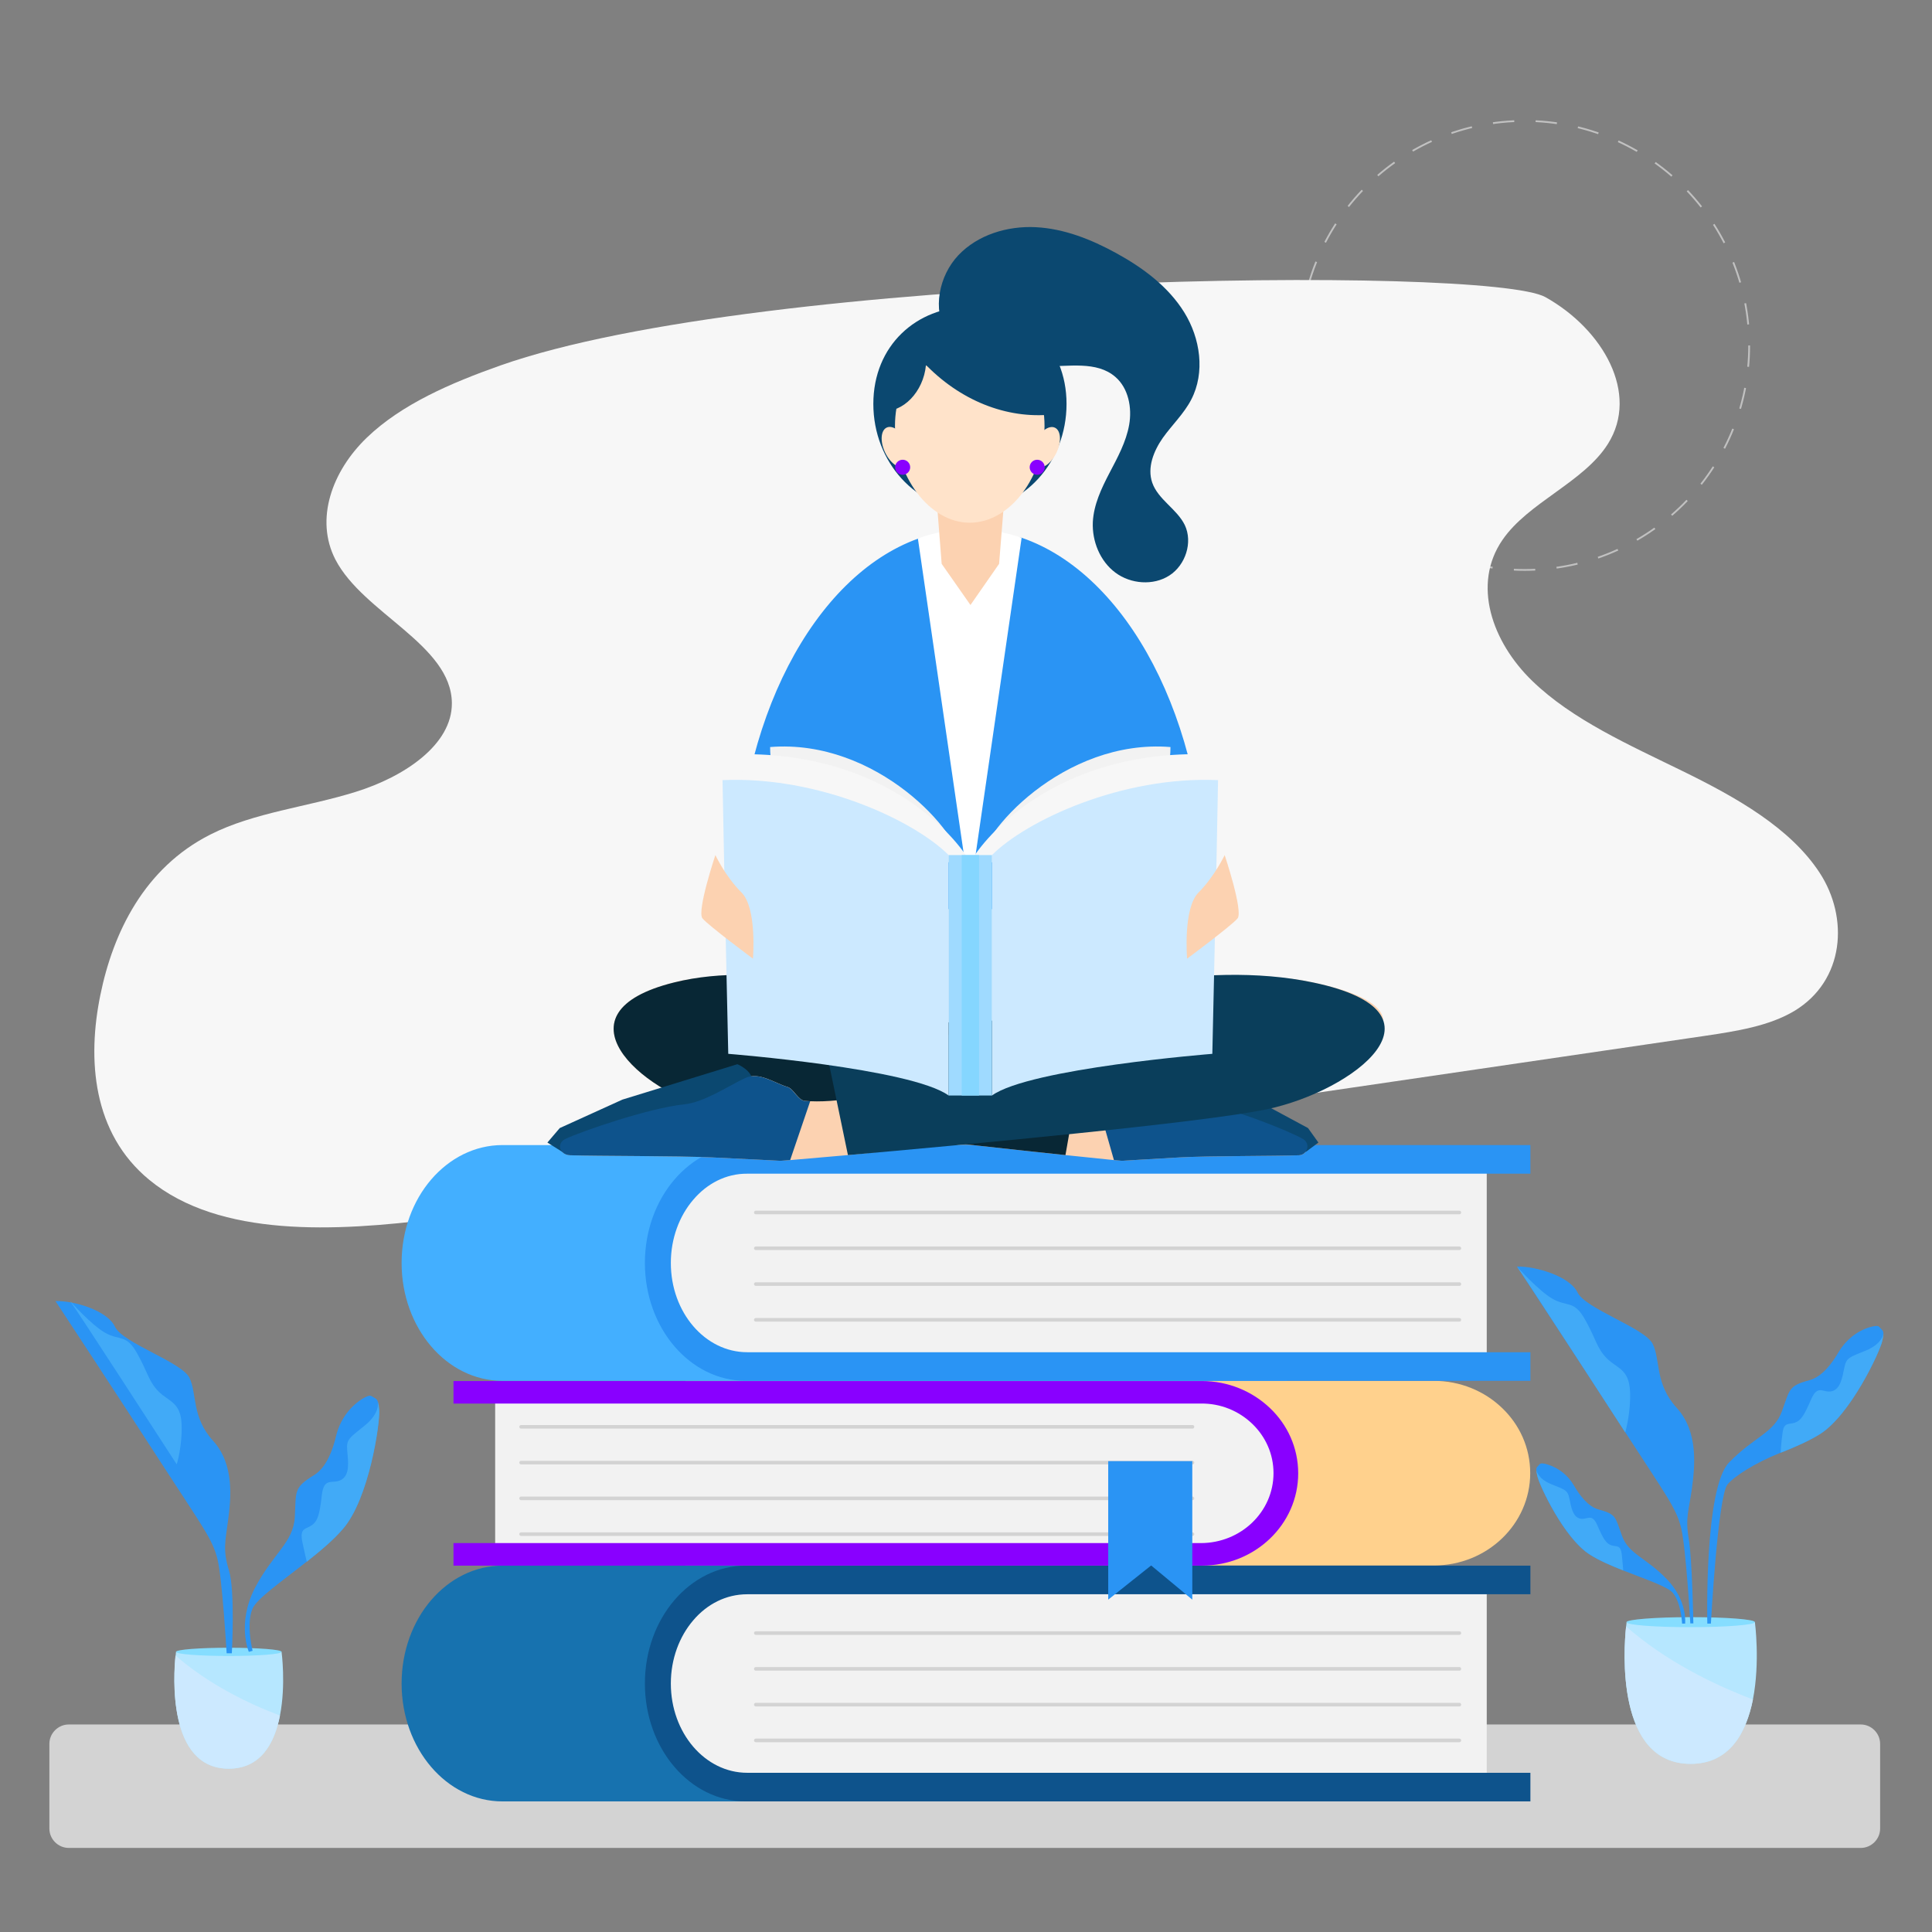 <svg xmlns="http://www.w3.org/2000/svg" xmlns:xlink="http://www.w3.org/1999/xlink" version="1.1" id="Layer_2" x="0px" y="0px" viewBox="0 0 1080 1080" style="enable-background:new 0 0 1080 1080;" xml:space="preserve">
<rect x="0" y="0" width="1080" height="1080" fill="#808080" stroke="none"/>
<style xmlns="http://www.w3.org/2000/svg" type="text/css">
	.st0{fill:none;stroke:#C1C1C1;stroke-miterlimit:10;stroke-dasharray:11.952,11.952;}
	.st1{fill:#F7F7F7;}
	.st2{fill:#D3D3D3;}
	.st3{fill:#1772AF;}
	.st4{fill:#F2F2F2;}
	.st5{fill:#0E538C;}
	.st6{fill:none;stroke:#D3D3D3;stroke-width:2;stroke-linecap:round;stroke-miterlimit:10;}
	.st7{fill:#FFD18D;}
	.st8{fill:#8900ff;}
	.st9{fill:#43AFFF;}
	.st10{fill:#2A94F4;}
	.st11{fill:#FCD2B1;}
	.st12{fill:#082735;}
	.st13{fill:#0B4870;}
	.st14{fill:#0A3E5B;}
	.st15{fill:#FFFFFF;}
	.st16{fill:#FFE3CA;}
	.st17{fill:#CCE9FF;}
	.st18{fill:#9FDAFF;}
	.st19{fill:#85D6FF;}
	.st20{fill:#B6E7FF;}
	.st21{fill:#85DDFF;}
	.st22{fill:#41AAF7;}
</style>
<g xmlns="http://www.w3.org/2000/svg">
	<circle class="st0" cx="852.3" cy="193.1" r="125.5"/>
</g>
<g xmlns="http://www.w3.org/2000/svg">
	<path class="st1" d="M279.7,204.3c-27.7,9.8-55.3,21.7-74.7,40.4s-29.1,45.6-17.5,68.1c15.6,30.1,64.8,47.6,65.1,80.2   c0.2,23.3-26.6,41.2-53.6,49.6c-27,8.5-56.9,11.5-81.4,23.9c-37,18.7-54.4,54.9-61.5,89.7c-7.4,36.1-4.4,77.2,27.3,103.3   c39.4,32.5,104.5,28.9,160.3,21.9c74.4-9.3,148.5-20.1,222.6-31C628.6,626.7,791,602.8,953.4,579c17.4-2.6,35.5-5.4,49.7-13.9   c28.1-17,30.5-52.1,14.1-77.2s-46.5-42.1-76.5-56.8c-30-14.7-61.7-28.7-84.2-50.5c-22.5-21.8-33.7-54-16.6-78.8   c14.4-21,45.4-32.2,58.9-53.6c17.8-28.2-2.7-64.1-34.9-82.1S426.3,152.7,279.7,204.3z"/>
</g>
<path xmlns="http://www.w3.org/2000/svg" class="st2" d="M1040.2,1033H38.4c-5.9,0-10.8-4.9-10.8-10.8v-47.4c0-5.9,4.9-10.8,10.8-10.8h1001.8c5.9,0,10.8,4.9,10.8,10.8  v47.4C1051,1028.1,1046.1,1033,1040.2,1033z"/>
<g xmlns="http://www.w3.org/2000/svg">
	<g>
		<path class="st3" d="M719.5,1007H280.9c-31.2,0-56.4-29.5-56.4-65.9c0-18.2,6.3-34.7,16.5-46.6c10.2-11.9,24.3-19.3,39.9-19.3    h438.6V1007z"/>
		<path class="st4" d="M421.4,884H830c0.6,0,1.1,0.5,1.1,1.1V997c0,0.6-0.5,1.1-1.1,1.1H421.4c-28.1,0-51-22.8-51-51V935    C370.4,906.8,393.2,884,421.4,884z"/>
		<path class="st5" d="M387.5,905.8c-7.7,9-12.5,21.5-12.5,35.3c0,27.6,19.1,49.9,42.7,49.9h437.8v16H416.9    c-31.2,0-56.4-29.5-56.4-65.9c0-18.2,6.3-34.7,16.5-46.6c10.2-11.9,24.3-19.3,39.9-19.3h438.6v16H417.7    C405.9,891.2,395.2,896.7,387.5,905.8z"/>
		<g>
			<g>
				<line class="st4" x1="422.5" y1="972.9" x2="815.8" y2="972.9"/>
				<line class="st6" x1="422.5" y1="972.9" x2="815.8" y2="972.9"/>
			</g>
			<g>
				<line class="st4" x1="422.5" y1="952.9" x2="815.8" y2="952.9"/>
				<line class="st6" x1="422.5" y1="952.9" x2="815.8" y2="952.9"/>
			</g>
			<g>
				<line class="st4" x1="422.5" y1="932.9" x2="815.8" y2="932.9"/>
				<line class="st6" x1="422.5" y1="932.9" x2="815.8" y2="932.9"/>
			</g>
			<g>
				<line class="st4" x1="422.5" y1="912.9" x2="815.8" y2="912.9"/>
				<line class="st6" x1="422.5" y1="912.9" x2="815.8" y2="912.9"/>
			</g>
		</g>
	</g>
	<g>
		<path class="st7" d="M383.2,875.1h418.4c29.7,0,53.8-23.1,53.8-51.6c0-14.3-6-27.2-15.8-36.5c-9.7-9.3-23.2-15.1-38.1-15.1H383.2    V875.1z"/>
		<path class="st4" d="M672.3,778.9H277.7c-0.5,0-0.9,0.4-0.9,0.9v87.4c0,0.5,0.4,0.9,0.9,0.9h394.6c24.3,0,44-19.7,44-44v-1.2    C716.3,798.6,696.6,778.9,672.3,778.9z"/>
		<path class="st8" d="M700,795.9c7.4,7.1,11.9,16.8,11.9,27.6c0,21.6-18.2,39.1-40.7,39.1H253.5v12.6h418.4    c29.7,0,53.8-23.1,53.8-51.6c0-14.3-6-27.2-15.8-36.5s-23.2-15.1-38.1-15.1H253.5v12.6h417.7C682.4,784.4,692.6,788.8,700,795.9z"/>
		<g>
			<g>
				<line class="st4" x1="666.6" y1="857.6" x2="291.3" y2="857.6"/>
				<line class="st6" x1="666.6" y1="857.6" x2="291.3" y2="857.6"/>
			</g>
			<g>
				<line class="st4" x1="666.6" y1="837.6" x2="291.3" y2="837.6"/>
				<line class="st6" x1="666.6" y1="837.6" x2="291.3" y2="837.6"/>
			</g>
			<g>
				<line class="st4" x1="666.6" y1="817.6" x2="291.3" y2="817.6"/>
				<line class="st6" x1="666.6" y1="817.6" x2="291.3" y2="817.6"/>
			</g>
			<g>
				<line class="st4" x1="666.6" y1="797.6" x2="291.3" y2="797.6"/>
				<line class="st6" x1="666.6" y1="797.6" x2="291.3" y2="797.6"/>
			</g>
		</g>
	</g>
	<g>
		<path class="st9" d="M719.5,771.9H280.9c-31.2,0-56.4-29.5-56.4-65.9c0-18.2,6.3-34.7,16.5-46.6c10.2-11.9,24.3-19.3,39.9-19.3    h438.6V771.9z"/>
		<path class="st4" d="M421.4,648.9H830c0.6,0,1.1,0.5,1.1,1.1v111.9c0,0.6-0.5,1.1-1.1,1.1H421.4c-28.1,0-51-22.8-51-51v-12.2    C370.4,671.7,393.2,648.9,421.4,648.9z"/>
		<path class="st10" d="M387.5,670.7c-7.7,9-12.5,21.5-12.5,35.3c0,27.6,19.1,49.9,42.7,49.9h437.8v16H416.9    c-31.2,0-56.4-29.5-56.4-65.9c0-18.2,6.3-34.7,16.5-46.6c10.2-11.9,24.3-19.3,39.9-19.3h438.6v16H417.7    C405.9,656,395.2,661.6,387.5,670.7z"/>
		<g>
			<g>
				<line class="st4" x1="422.5" y1="737.8" x2="815.8" y2="737.8"/>
				<line class="st6" x1="422.5" y1="737.8" x2="815.8" y2="737.8"/>
			</g>
			<g>
				<line class="st4" x1="422.5" y1="717.8" x2="815.8" y2="717.8"/>
				<line class="st6" x1="422.5" y1="717.8" x2="815.8" y2="717.8"/>
			</g>
			<g>
				<line class="st4" x1="422.5" y1="697.8" x2="815.8" y2="697.8"/>
				<line class="st6" x1="422.5" y1="697.8" x2="815.8" y2="697.8"/>
			</g>
			<g>
				<line class="st4" x1="422.5" y1="677.8" x2="815.8" y2="677.8"/>
				<line class="st6" x1="422.5" y1="677.8" x2="815.8" y2="677.8"/>
			</g>
		</g>
	</g>
	<polygon class="st10" points="666.5,894.2 643.5,875.1 619.5,894.2 619.5,816.8 666.5,816.8  "/>
</g>
<g xmlns="http://www.w3.org/2000/svg">
	<g>
		<g>
			<path class="st11" d="M398.5,620.1c30.2,7.5,141.7,19.8,197.1,25.6c12.3,1.3,21.9,2.3,27.1,2.8c2.9,0.3,4.5,0.4,4.5,0.4     s14.5-0.9,32.2-1.9c16.3-0.9,53.8-0.7,66.7-1.2c4.9-0.2,6.6-6.6,2.3-9.1c-7.7-4.4-39.8-17.4-55.6-19.3     c-9.7-1.2-20.4-9.9-28.9-14.7c-6.6-3.8-13.9,2.8-19.9,4.9c-2.9,1-5,7.5-8.3,7.8c-0.8,0.1-1.6,0.1-2.4,0.2     c-4.1,0.2-8.3,0-12.4-0.5c-1.1-0.1-2.2-0.3-3.3-0.5c-12.9-2-23.6-6-23.6-6c-39.5-20.3-126.4-74.5-194-60.2     c-0.6,0.1-1.1,0.2-1.6,0.4c-0.5,0.1-1.1,0.3-1.6,0.4C308.8,566.1,357.9,610,398.5,620.1z"/>
			<path class="st12" d="M398.5,620.1c30.2,7.5,141.7,19.8,197.1,25.6l10.1-57.9c-1.9-0.3-4-0.4-6.2-0.5     c-21.4-0.3-42.5-4.6-62.2-12.9c-44.8-19-108.3-38.2-160.5-25.2C308.8,566.1,357.9,610,398.5,620.1z"/>
		</g>
		<path class="st13" d="M640.6,604.1c0-5.8,7-9.2,7-9.2l54.1,19.8l29.5,15.9l5.8,8.1l-7,5.2l-60.4-8.6l-19.7-11.5L640.6,604.1z"/>
		<path class="st5" d="M613.3,615.6l9.4,32.9c2.9,0.3,4.5,0.4,4.5,0.4s14.5-0.9,32.2-1.9c16.3-0.9,53.8-0.7,66.7-1.2    c4.9-0.2,6.6-6.6,2.3-9.1c-7.7-4.4-39.8-17.4-55.6-19.3c-9.7-1.2-20.4-9.9-28.9-14.7c-6.6-3.8-13.9,2.8-19.9,4.9    c-2.9,1-5,7.5-8.3,7.8C614.9,615.5,614.1,615.6,613.3,615.6z"/>
	</g>
	<g>
		<g>
			<path class="st11" d="M705.5,607.5c-35.8,7.5-165.7,32.3-231.5,38.2c-14.6,1.3-26,2.3-32.2,2.8c-3.5,0.3-5.4,0.4-5.4,0.4     s-17.2-0.9-38.3-1.9c-19.3-0.9-64-0.7-79.3-1.2c-5.9-0.2-7.8-6.6-2.7-9.1c9.2-4.4,47.3-17.4,66.1-19.3     c11.6-1.2,24.2-9.9,34.3-14.7c7.8-3.8,16.5,2.8,23.7,4.9c3.5,1,5.9,7.5,9.8,7.8c1,0.1,1.9,0.1,2.9,0.2c4.9,0.2,9.9,0,14.7-0.5     c1.3-0.1,2.7-0.3,4-0.5c15.3-2,28-6,28-6c46.9-20.3,150.2-74.5,230.4-60.2c0.7,0.1,1.3,0.2,2,0.4c0.6,0.1,1.3,0.3,2,0.4     C814.7,566.1,753.7,597.4,705.5,607.5z"/>
			<path class="st14" d="M708.1,620.1c-35.8,7.5-168.3,19.8-234.1,25.6l-12-57.9c2.3-0.3,4.8-0.4,7.4-0.5     c25.4-0.3,50.5-4.6,73.9-12.9c53.3-19,128.7-38.2,190.7-25.2C814.7,566.1,756.3,610,708.1,620.1z"/>
		</g>
		<path class="st13" d="M420.5,604.1c0-5.8-8.3-9.2-8.3-9.2l-64.3,19.8l-35,15.9l-6.9,8.1l8.3,5.2l71.8-8.6l23.5-11.5L420.5,604.1z"/>
		<path class="st5" d="M452.9,615.6l-11.2,32.9c-3.5,0.3-5.4,0.4-5.4,0.4s-17.2-0.9-38.3-1.9c-19.3-0.9-64-0.7-79.3-1.2    c-5.9-0.2-7.8-6.6-2.7-9.1c9.2-4.4,47.3-17.4,66.1-19.3c11.6-1.2,24.2-9.9,34.3-14.7c7.8-3.8,16.5,2.8,23.7,4.9    c3.5,1,5.9,7.5,9.8,7.8C451,615.5,451.9,615.6,452.9,615.6z"/>
	</g>
	<g>
		<path class="st10" d="M674,500.4c0,2.6,0,5.2-0.1,7.8H411.8c-0.1-2.6-0.1-5.2-0.1-7.8c0-97,43.3-178.3,101.5-199.3    c9.5-3.4,20.6,31.9,30.8,31.9c9.7,0,18-35.5,27.1-32.4C630,320.8,674,402.6,674,500.4z"/>
		<path class="st15" d="M571.1,300.6l-29,199.7l-29-199.3c9.5-3.4,19.5-5.3,29.7-5.3C552.5,295.9,562,297.5,571.1,300.6z"/>
		<polygon class="st11" points="558.5,315.2 542.5,338.2 526.4,315.2 522.8,269.1 562.2,269.1   "/>
		<g>
			<path class="st13" d="M529.1,186.5c-8-13.7-4.2-32.3,6.6-43.8c10.9-11.5,27.5-16.5,43.3-15.7c15.8,0.8,30.9,6.8,44.8,14.4     c15,8.2,29.2,18.7,38.2,33.2c9,14.5,11.8,33.6,3.9,48.8c-4.1,7.9-10.7,14.1-15.9,21.4c-5.1,7.3-8.8,16.6-5.9,25     c3.3,9.5,13.8,14.7,18.2,23.7c4.6,9.7,0.4,22.4-8.6,28.2s-21.6,4.8-30.2-1.6c-8.6-6.4-13.1-17.6-12.6-28.3     c0.5-9.7,4.8-18.8,9.3-27.4c4.5-8.6,9.3-17.3,11-26.9c1.7-9.6-0.4-20.5-7.7-26.8c-10.5-9.1-26.3-5.7-40.1-5.9     c-21.8-0.4-43.1-11.6-55.7-29.4"/>
		</g>
		<path class="st13" d="M488.2,225.8c0-32.7,24.2-54.3,54-54.3s54,21.6,54,54.3s-24.2,59.1-54,59.1S488.2,258.4,488.2,225.8z"/>
		<path class="st16" d="M500.3,238.1c0-27.5,18.7-49.7,41.8-49.7c23.1,0,41.8,22.3,41.8,49.7s-18.7,54.1-41.8,54.1    C519.1,292.2,500.3,265.5,500.3,238.1z"/>
		<g>
			<path class="st13" d="M518.3,204.7c20.3,20.4,46.8,30.2,72.3,26.7c-3.2-19.7-13.1-37.6-26.8-47.3c-13.7-9.7-31.1-10.8-45.2-2     c-14.1,8.8-24.3,27.4-25.4,47.5c11.5,1.3,23-10.6,24.4-25.4"/>
		</g>
		
			<ellipse transform="matrix(0.906 -0.424 0.424 0.906 -58.79 235.645)" class="st16" cx="500.6" cy="250.1" rx="6.7" ry="12.1"/>
		
			<ellipse transform="matrix(0.424 -0.906 0.906 0.424 110.244 673.374)" class="st16" cx="584.3" cy="250.1" rx="12.1" ry="6.7"/>
		<circle class="st8" cx="504.6" cy="261.2" r="4.2"/>
		<circle class="st8" cx="579.8" cy="261.2" r="4.2"/>
	</g>
	<g>
		<g>
			<path class="st4" d="M537.6,484.4c0-18.5-47.5-71.6-107.1-66.8c0,14.5,6.4,33.8,6.4,33.8L537.6,484.4z"/>
			<path class="st1" d="M542.4,482c-8.1-14.5-47.5-61.2-128-60.4c0,19.3,8.1,29.8,8.1,29.8L542.4,482z"/>
			<path class="st17" d="M530.3,478c-19.3-19.3-72.5-44.3-126.4-41.9c0.8,46.7,3.2,153,3.2,153s102.2,8.1,123.2,23.3     C530.3,591.5,530.3,478,530.3,478z"/>
			<path class="st4" d="M547.2,484.4c0-18.5,47.5-71.6,107.1-66.8c0,14.5-6.4,33.8-6.4,33.8L547.2,484.4z"/>
			<path class="st1" d="M542.4,482c8.1-14.5,47.5-61.2,128-60.4c0,19.3-8.1,29.8-8.1,29.8L542.4,482z"/>
			<path class="st17" d="M554.5,478c19.3-19.3,72.5-44.3,126.4-41.9c-0.8,46.7-3.2,153-3.2,153s-102.2,8.1-123.2,23.3     C554.5,591.5,554.5,478,554.5,478z"/>
			<rect x="530.3" y="478" class="st18" width="24.2" height="134.4"/>
		</g>
		<rect x="537.6" y="478" class="st19" width="9.7" height="134.4"/>
	</g>
	<path class="st11" d="M399.9,478c0,0-10.5,31.4-7.2,35.4s28.2,22.5,28.2,22.5s2.4-28.2-6.4-37C405.5,490,399.9,478,399.9,478z"/>
	<path class="st11" d="M684.6,478c0,0,10.5,31.4,7.2,35.4s-28.2,22.5-28.2,22.5s-2.4-28.2,6.4-37C678.9,490,684.6,478,684.6,478z"/>
</g>
<g xmlns="http://www.w3.org/2000/svg">
	<path class="st20" d="M945.1,986c21.9,0,31.1-17.5,34.8-36c4.1-20.9,1.1-43.2,1.1-43.2h-71.7c0,0-0.1,0.8-0.3,2.4   C907.6,922.3,903.3,986,945.1,986z"/>
	<path class="st21" d="M909.2,906.8c0,1.6,16.1,2.8,35.9,2.8c19.8,0,35.9-1.3,35.9-2.8c0-1.6-16.1-2.8-35.9-2.8   C925.3,904,909.2,905.3,909.2,906.8z"/>
	<path class="st10" d="M848,708c0,0,37.8,57.5,60.5,92.6c22.7,35.1,28.6,42.4,31.3,53.7c2.7,11.3,5.1,53.2,5.1,53.2h1.7   c0,0-0.6-35.5-2.6-47.5c-2-11.6,0.1-15.7,1.8-27.9c1.6-12.2,3.8-31.6-8.5-45.1c-12.3-13.5-9-26.7-13.4-35.7   c-4.3-8.9-37.8-19.7-42.1-28.9C877.4,713.4,858.5,707.8,848,708z"/>
	<path class="st22" d="M848,708c0,0,11.9,13.5,20,18.1c8.1,4.6,11.9,0.5,18.1,11.6c6.2,11.1,6.5,15.9,12.1,21.6   c5.7,5.7,12.4,5.9,13,18.4c0.5,12.4-2.7,23-2.7,23S850.4,711,848,708z"/>
	<path class="st10" d="M942,907.6h-1.7c0,0-0.5-11.5-5.1-17.1c-2.9-3.6-15.5-7.7-27.8-12.6c-6.8-2.7-13.6-5.6-18.7-8.9   c-14.4-9.1-28.1-38.6-29.3-43.8c-0.4-1.8-0.6-2.9-0.6-3.7v0c0-1.4,0.7-1.6,1.9-3c0.6-0.7,2.3-0.5,4.5,0.2   c6.2,1.9,11.4,6.1,14.7,11.8c3,5.2,7.8,11.7,13.7,13.3c10.2,2.7,9.3,4.4,13.1,14.7c3.7,10.3,13.2,12,25,24.2   C943.5,894.8,942,907.6,942,907.6z"/>
	<path class="st22" d="M907.4,877.9c-6.8-2.7-13.6-5.6-18.7-8.9c-14.4-9.1-28.1-38.6-29.3-43.8c-0.4-1.8-0.6-2.9-0.6-3.7   c0,0.3,0.7,5,8.2,8.1c7.8,3.2,9.3,3.2,10.3,8.1c1,4.9,1.9,10.2,5.9,11.2c4.1,1,6.6-3.6,9.8,3.9c3.2,7.4,4.8,10,7.7,11   c3,1,5.2-0.5,5.9,5.2C907,872.6,907.2,875.9,907.4,877.9z"/>
	<path class="st10" d="M954.4,907.6h2c0,0,3.9-71.2,9.3-77.8c3.5-4.3,15-11.9,29.6-17.7c8.1-3.2,16.1-6.7,22.1-10.5   c17-10.8,33.3-45.7,34.7-51.9c0.5-2.2,0.7-3.5,0.7-4.4v0c0-1.7-0.9-1.9-2.3-3.6c-0.7-0.8-2.8-0.5-5.3,0.2   c-7.3,2.2-13.5,7.3-17.4,13.9c-3.6,6.2-9.2,13.8-16.2,15.7c-12,3.2-11,5.2-15.5,17.4c-4.4,12.2-15.6,14.2-29.6,28.7   C952.6,832,954.4,907.6,954.4,907.6z"/>
	<path class="st22" d="M995.4,812.1c8.1-3.2,16.1-6.7,22.1-10.5c17-10.8,33.3-45.7,34.7-51.9c0.5-2.2,0.7-3.5,0.7-4.4   c0,0.4-0.8,5.9-9.7,9.6c-9.2,3.8-11,3.8-12.2,9.6c-1.2,5.8-2.2,12-7,13.2c-4.8,1.2-7.8-4.2-11.6,4.6c-3.8,8.8-5.6,11.8-9.1,13   c-3.5,1.2-6.2-0.6-6.9,6.2C995.8,805.7,995.5,809.6,995.4,812.1z"/>
	<g>
		<path class="st17" d="M945.1,986c21.9,0,31.1-17.5,34.8-36c-21.5-8.1-48.5-21.2-70.9-40.8C907.6,922.3,903.3,986,945.1,986z"/>
	</g>
</g>
<g xmlns="http://www.w3.org/2000/svg">
	<path class="st20" d="M127.9,988.7c18,0,25.6-14.4,28.6-29.7c3.4-17.2,0.9-35.6,0.9-35.6H98.4c0,0-0.1,0.7-0.2,1.9   C97,936.2,93.5,988.7,127.9,988.7z"/>
	<path class="st21" d="M98.4,923.4c0,1.3,13.2,2.3,29.5,2.3c16.3,0,29.5-1,29.5-2.3s-13.2-2.3-29.5-2.3   C111.6,921.1,98.4,922.1,98.4,923.4z"/>
	<path class="st10" d="M31,727.3c0,0,37.3,56.7,59.7,91.4c22.4,34.6,28.2,41.8,30.9,53c2.7,11.2,5.1,52.5,5.1,52.5h2.9   c0,0,1.9-34.9-1.6-46.3s-2.1-16-0.5-28c1.6-12,3.7-31.2-8.4-44.5c-12.1-13.3-8.9-26.4-13.2-35.2c-4.3-8.8-37.3-19.4-41.6-28.5   C60.1,732.6,41.4,727,31,727.3z"/>
	<path class="st22" d="M39.2,727.3c0,0,11.7,13.3,19.7,17.8c8,4.5,11.7,0.5,17.8,11.5c6.1,10.9,6.4,15.7,12,21.3   c5.6,5.6,12.3,5.9,12.8,18.1c0.5,12.3-2.7,22.6-2.7,22.6S41.6,730.2,39.2,727.3z"/>
	<path class="st10" d="M139.1,923.4l2.1-0.6c0,0-3.7-14.7-0.1-23.4c2.3-5.7,16.6-15.5,30.3-26.4c7.6-6,15-12.2,20.2-18.3   c14.7-16.9,20.8-59.2,20.3-66.3c-0.2-2.5-0.4-3.9-0.7-4.9l0,0c-0.6-1.8-1.5-1.8-3.6-3.1c-1-0.6-3.1,0.3-5.6,1.9   c-7.1,4.7-12.1,12-14.1,20.3c-1.8,7.7-5.4,17.7-12.2,21.9c-11.8,7.2-10.1,9.1-10.9,23.5c-0.8,14.4-12.1,20.1-22.4,39.9   C132.3,907.8,139.1,923.4,139.1,923.4z"/>
	<path class="st22" d="M171.5,873c7.6-6,15-12.2,20.2-18.3c14.7-16.9,20.8-59.2,20.3-66.3c-0.2-2.5-0.4-3.9-0.7-4.9   c0.1,0.5,1,6.6-7.3,13.3c-8.6,7-10.5,7.6-9.9,14.1c0.6,6.6,1.5,13.5-3.3,16.3c-4.7,2.8-9.7-2-10.9,8.6c-1.2,10.6-2.2,14.4-5.6,16.8   c-3.3,2.4-6.7,1.3-5.4,8.8C169.9,866.1,170.8,870.3,171.5,873z"/>
	<g>
		<path class="st17" d="M127.9,988.7c18,0,25.6-14.4,28.6-29.7c-17.7-6.7-39.9-17.4-58.4-33.6C97,936.2,93.5,988.7,127.9,988.7z"/>
	</g>
</g>
</svg>